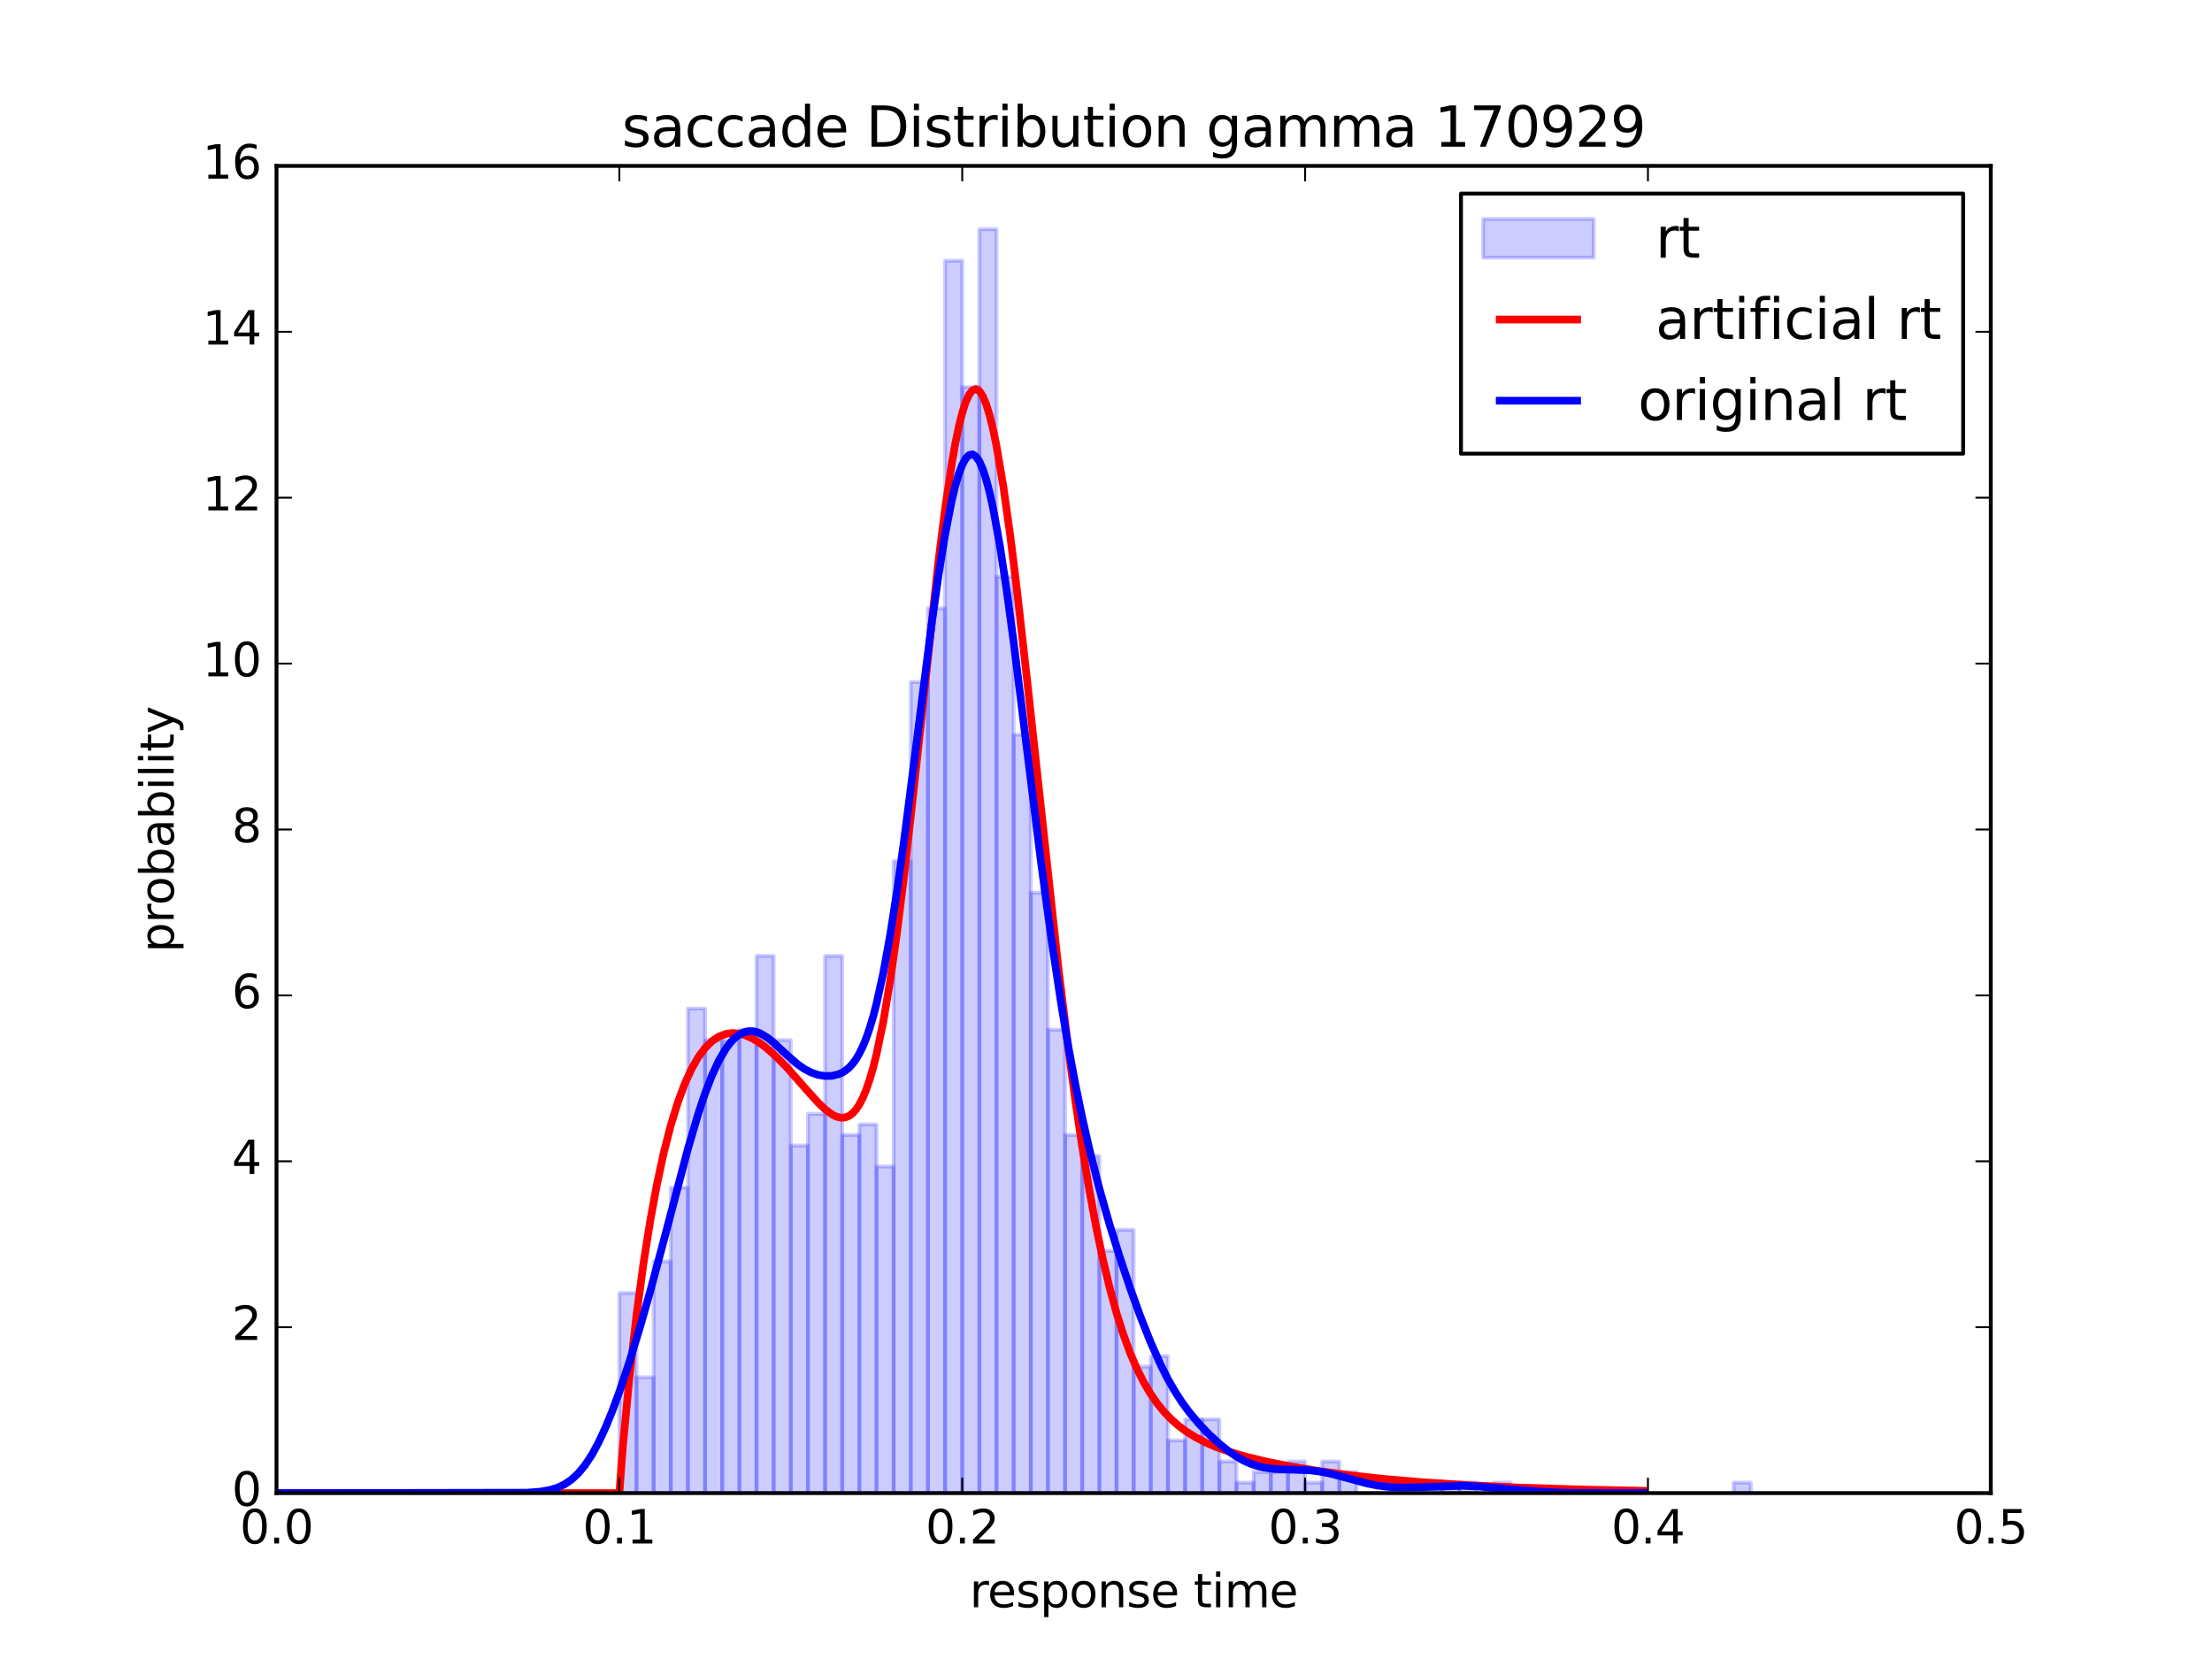 <?xml version="1.0" encoding="utf-8" standalone="no"?>
<!DOCTYPE svg PUBLIC "-//W3C//DTD SVG 1.1//EN"
  "http://www.w3.org/Graphics/SVG/1.1/DTD/svg11.dtd">
<svg xmlns:xlink="http://www.w3.org/1999/xlink" width="576pt" height="432pt" viewBox="0 0 576 432" xmlns="http://www.w3.org/2000/svg" version="1.1">
 <defs>
  <style type="text/css">*{stroke-linejoin: round; stroke-linecap: butt}</style>
 </defs>
 <g id="figure_1">
  <g id="patch_1">
   <path d="M 0 432 
L 576 432 
L 576 0 
L 0 0 
z
" style="fill: #ffffff"/>
  </g>
  <g id="axes_1">
   <g id="patch_2">
    <path d="M 72 388.8 
L 518.4 388.8 
L 518.4 43.2 
L 72 43.2 
z
" style="fill: #ffffff"/>
   </g>
   <g id="patch_3">
    <path d="M 72 388.8 
L 76.464 388.8 
L 76.464 388.8 
L 72 388.8 
z
" clip-path="url(#p7ca5b9ba27)" style="fill: #0000ff; opacity: 0.2; stroke: #0000ff; stroke-linejoin: miter"/>
   </g>
   <g id="patch_4">
    <path d="M 76.464 388.8 
L 80.928 388.8 
L 80.928 388.8 
L 76.464 388.8 
z
" clip-path="url(#p7ca5b9ba27)" style="fill: #0000ff; opacity: 0.2; stroke: #0000ff; stroke-linejoin: miter"/>
   </g>
   <g id="patch_5">
    <path d="M 80.928 388.8 
L 85.392 388.8 
L 85.392 388.8 
L 80.928 388.8 
z
" clip-path="url(#p7ca5b9ba27)" style="fill: #0000ff; opacity: 0.2; stroke: #0000ff; stroke-linejoin: miter"/>
   </g>
   <g id="patch_6">
    <path d="M 85.392 388.8 
L 89.856 388.8 
L 89.856 388.8 
L 85.392 388.8 
z
" clip-path="url(#p7ca5b9ba27)" style="fill: #0000ff; opacity: 0.2; stroke: #0000ff; stroke-linejoin: miter"/>
   </g>
   <g id="patch_7">
    <path d="M 89.856 388.8 
L 94.32 388.8 
L 94.32 388.8 
L 89.856 388.8 
z
" clip-path="url(#p7ca5b9ba27)" style="fill: #0000ff; opacity: 0.2; stroke: #0000ff; stroke-linejoin: miter"/>
   </g>
   <g id="patch_8">
    <path d="M 94.32 388.8 
L 98.784 388.8 
L 98.784 388.8 
L 94.32 388.8 
z
" clip-path="url(#p7ca5b9ba27)" style="fill: #0000ff; opacity: 0.2; stroke: #0000ff; stroke-linejoin: miter"/>
   </g>
   <g id="patch_9">
    <path d="M 98.784 388.8 
L 103.248 388.8 
L 103.248 388.8 
L 98.784 388.8 
z
" clip-path="url(#p7ca5b9ba27)" style="fill: #0000ff; opacity: 0.2; stroke: #0000ff; stroke-linejoin: miter"/>
   </g>
   <g id="patch_10">
    <path d="M 103.248 388.8 
L 107.712 388.8 
L 107.712 388.8 
L 103.248 388.8 
z
" clip-path="url(#p7ca5b9ba27)" style="fill: #0000ff; opacity: 0.2; stroke: #0000ff; stroke-linejoin: miter"/>
   </g>
   <g id="patch_11">
    <path d="M 107.712 388.8 
L 112.176 388.8 
L 112.176 388.8 
L 107.712 388.8 
z
" clip-path="url(#p7ca5b9ba27)" style="fill: #0000ff; opacity: 0.2; stroke: #0000ff; stroke-linejoin: miter"/>
   </g>
   <g id="patch_12">
    <path d="M 112.176 388.8 
L 116.64 388.8 
L 116.64 388.8 
L 112.176 388.8 
z
" clip-path="url(#p7ca5b9ba27)" style="fill: #0000ff; opacity: 0.2; stroke: #0000ff; stroke-linejoin: miter"/>
   </g>
   <g id="patch_13">
    <path d="M 116.64 388.8 
L 121.104 388.8 
L 121.104 388.8 
L 116.64 388.8 
z
" clip-path="url(#p7ca5b9ba27)" style="fill: #0000ff; opacity: 0.2; stroke: #0000ff; stroke-linejoin: miter"/>
   </g>
   <g id="patch_14">
    <path d="M 121.104 388.8 
L 125.568 388.8 
L 125.568 388.8 
L 121.104 388.8 
z
" clip-path="url(#p7ca5b9ba27)" style="fill: #0000ff; opacity: 0.2; stroke: #0000ff; stroke-linejoin: miter"/>
   </g>
   <g id="patch_15">
    <path d="M 125.568 388.8 
L 130.032 388.8 
L 130.032 388.8 
L 125.568 388.8 
z
" clip-path="url(#p7ca5b9ba27)" style="fill: #0000ff; opacity: 0.2; stroke: #0000ff; stroke-linejoin: miter"/>
   </g>
   <g id="patch_16">
    <path d="M 130.032 388.8 
L 134.496 388.8 
L 134.496 388.8 
L 130.032 388.8 
z
" clip-path="url(#p7ca5b9ba27)" style="fill: #0000ff; opacity: 0.2; stroke: #0000ff; stroke-linejoin: miter"/>
   </g>
   <g id="patch_17">
    <path d="M 134.496 388.8 
L 138.96 388.8 
L 138.96 388.8 
L 134.496 388.8 
z
" clip-path="url(#p7ca5b9ba27)" style="fill: #0000ff; opacity: 0.2; stroke: #0000ff; stroke-linejoin: miter"/>
   </g>
   <g id="patch_18">
    <path d="M 138.96 388.8 
L 143.424 388.8 
L 143.424 388.8 
L 138.96 388.8 
z
" clip-path="url(#p7ca5b9ba27)" style="fill: #0000ff; opacity: 0.2; stroke: #0000ff; stroke-linejoin: miter"/>
   </g>
   <g id="patch_19">
    <path d="M 143.424 388.8 
L 147.888 388.8 
L 147.888 388.8 
L 143.424 388.8 
z
" clip-path="url(#p7ca5b9ba27)" style="fill: #0000ff; opacity: 0.2; stroke: #0000ff; stroke-linejoin: miter"/>
   </g>
   <g id="patch_20">
    <path d="M 147.888 388.8 
L 152.352 388.8 
L 152.352 388.8 
L 147.888 388.8 
z
" clip-path="url(#p7ca5b9ba27)" style="fill: #0000ff; opacity: 0.2; stroke: #0000ff; stroke-linejoin: miter"/>
   </g>
   <g id="patch_21">
    <path d="M 152.352 388.8 
L 156.816 388.8 
L 156.816 388.8 
L 152.352 388.8 
z
" clip-path="url(#p7ca5b9ba27)" style="fill: #0000ff; opacity: 0.2; stroke: #0000ff; stroke-linejoin: miter"/>
   </g>
   <g id="patch_22">
    <path d="M 156.816 388.8 
L 161.28 388.8 
L 161.28 388.8 
L 156.816 388.8 
z
" clip-path="url(#p7ca5b9ba27)" style="fill: #0000ff; opacity: 0.2; stroke: #0000ff; stroke-linejoin: miter"/>
   </g>
   <g id="patch_23">
    <path d="M 161.28 388.8 
L 165.744 388.8 
L 165.744 336.686 
L 161.28 336.686 
z
" clip-path="url(#p7ca5b9ba27)" style="fill: #0000ff; opacity: 0.2; stroke: #0000ff; stroke-linejoin: miter"/>
   </g>
   <g id="patch_24">
    <path d="M 165.744 388.8 
L 170.208 388.8 
L 170.208 358.629 
L 165.744 358.629 
z
" clip-path="url(#p7ca5b9ba27)" style="fill: #0000ff; opacity: 0.2; stroke: #0000ff; stroke-linejoin: miter"/>
   </g>
   <g id="patch_25">
    <path d="M 170.208 388.8 
L 174.672 388.8 
L 174.672 328.457 
L 170.208 328.457 
z
" clip-path="url(#p7ca5b9ba27)" style="fill: #0000ff; opacity: 0.2; stroke: #0000ff; stroke-linejoin: miter"/>
   </g>
   <g id="patch_26">
    <path d="M 174.672 388.8 
L 179.136 388.8 
L 179.136 309.257 
L 174.672 309.257 
z
" clip-path="url(#p7ca5b9ba27)" style="fill: #0000ff; opacity: 0.2; stroke: #0000ff; stroke-linejoin: miter"/>
   </g>
   <g id="patch_27">
    <path d="M 179.136 388.8 
L 183.6 388.8 
L 183.6 262.629 
L 179.136 262.629 
z
" clip-path="url(#p7ca5b9ba27)" style="fill: #0000ff; opacity: 0.2; stroke: #0000ff; stroke-linejoin: miter"/>
   </g>
   <g id="patch_28">
    <path d="M 183.6 388.8 
L 188.064 388.8 
L 188.064 270.857 
L 183.6 270.857 
z
" clip-path="url(#p7ca5b9ba27)" style="fill: #0000ff; opacity: 0.2; stroke: #0000ff; stroke-linejoin: miter"/>
   </g>
   <g id="patch_29">
    <path d="M 188.064 388.8 
L 192.528 388.8 
L 192.528 270.857 
L 188.064 270.857 
z
" clip-path="url(#p7ca5b9ba27)" style="fill: #0000ff; opacity: 0.2; stroke: #0000ff; stroke-linejoin: miter"/>
   </g>
   <g id="patch_30">
    <path d="M 192.528 388.8 
L 196.992 388.8 
L 196.992 268.114 
L 192.528 268.114 
z
" clip-path="url(#p7ca5b9ba27)" style="fill: #0000ff; opacity: 0.2; stroke: #0000ff; stroke-linejoin: miter"/>
   </g>
   <g id="patch_31">
    <path d="M 196.992 388.8 
L 201.456 388.8 
L 201.456 248.914 
L 196.992 248.914 
z
" clip-path="url(#p7ca5b9ba27)" style="fill: #0000ff; opacity: 0.2; stroke: #0000ff; stroke-linejoin: miter"/>
   </g>
   <g id="patch_32">
    <path d="M 201.456 388.8 
L 205.92 388.8 
L 205.92 270.857 
L 201.456 270.857 
z
" clip-path="url(#p7ca5b9ba27)" style="fill: #0000ff; opacity: 0.2; stroke: #0000ff; stroke-linejoin: miter"/>
   </g>
   <g id="patch_33">
    <path d="M 205.92 388.8 
L 210.384 388.8 
L 210.384 298.286 
L 205.92 298.286 
z
" clip-path="url(#p7ca5b9ba27)" style="fill: #0000ff; opacity: 0.2; stroke: #0000ff; stroke-linejoin: miter"/>
   </g>
   <g id="patch_34">
    <path d="M 210.384 388.8 
L 214.848 388.8 
L 214.848 290.057 
L 210.384 290.057 
z
" clip-path="url(#p7ca5b9ba27)" style="fill: #0000ff; opacity: 0.2; stroke: #0000ff; stroke-linejoin: miter"/>
   </g>
   <g id="patch_35">
    <path d="M 214.848 388.8 
L 219.312 388.8 
L 219.312 248.914 
L 214.848 248.914 
z
" clip-path="url(#p7ca5b9ba27)" style="fill: #0000ff; opacity: 0.2; stroke: #0000ff; stroke-linejoin: miter"/>
   </g>
   <g id="patch_36">
    <path d="M 219.312 388.8 
L 223.776 388.8 
L 223.776 295.543 
L 219.312 295.543 
z
" clip-path="url(#p7ca5b9ba27)" style="fill: #0000ff; opacity: 0.2; stroke: #0000ff; stroke-linejoin: miter"/>
   </g>
   <g id="patch_37">
    <path d="M 223.776 388.8 
L 228.24 388.8 
L 228.24 292.8 
L 223.776 292.8 
z
" clip-path="url(#p7ca5b9ba27)" style="fill: #0000ff; opacity: 0.2; stroke: #0000ff; stroke-linejoin: miter"/>
   </g>
   <g id="patch_38">
    <path d="M 228.24 388.8 
L 232.704 388.8 
L 232.704 303.771 
L 228.24 303.771 
z
" clip-path="url(#p7ca5b9ba27)" style="fill: #0000ff; opacity: 0.2; stroke: #0000ff; stroke-linejoin: miter"/>
   </g>
   <g id="patch_39">
    <path d="M 232.704 388.8 
L 237.168 388.8 
L 237.168 224.229 
L 232.704 224.229 
z
" clip-path="url(#p7ca5b9ba27)" style="fill: #0000ff; opacity: 0.2; stroke: #0000ff; stroke-linejoin: miter"/>
   </g>
   <g id="patch_40">
    <path d="M 237.168 388.8 
L 241.632 388.8 
L 241.632 177.6 
L 237.168 177.6 
z
" clip-path="url(#p7ca5b9ba27)" style="fill: #0000ff; opacity: 0.2; stroke: #0000ff; stroke-linejoin: miter"/>
   </g>
   <g id="patch_41">
    <path d="M 241.632 388.8 
L 246.096 388.8 
L 246.096 158.4 
L 241.632 158.4 
z
" clip-path="url(#p7ca5b9ba27)" style="fill: #0000ff; opacity: 0.2; stroke: #0000ff; stroke-linejoin: miter"/>
   </g>
   <g id="patch_42">
    <path d="M 246.096 388.8 
L 250.56 388.8 
L 250.56 67.886 
L 246.096 67.886 
z
" clip-path="url(#p7ca5b9ba27)" style="fill: #0000ff; opacity: 0.2; stroke: #0000ff; stroke-linejoin: miter"/>
   </g>
   <g id="patch_43">
    <path d="M 250.56 388.8 
L 255.024 388.8 
L 255.024 100.8 
L 250.56 100.8 
z
" clip-path="url(#p7ca5b9ba27)" style="fill: #0000ff; opacity: 0.2; stroke: #0000ff; stroke-linejoin: miter"/>
   </g>
   <g id="patch_44">
    <path d="M 255.024 388.8 
L 259.488 388.8 
L 259.488 59.657 
L 255.024 59.657 
z
" clip-path="url(#p7ca5b9ba27)" style="fill: #0000ff; opacity: 0.2; stroke: #0000ff; stroke-linejoin: miter"/>
   </g>
   <g id="patch_45">
    <path d="M 259.488 388.8 
L 263.952 388.8 
L 263.952 150.171 
L 259.488 150.171 
z
" clip-path="url(#p7ca5b9ba27)" style="fill: #0000ff; opacity: 0.2; stroke: #0000ff; stroke-linejoin: miter"/>
   </g>
   <g id="patch_46">
    <path d="M 263.952 388.8 
L 268.416 388.8 
L 268.416 191.314 
L 263.952 191.314 
z
" clip-path="url(#p7ca5b9ba27)" style="fill: #0000ff; opacity: 0.2; stroke: #0000ff; stroke-linejoin: miter"/>
   </g>
   <g id="patch_47">
    <path d="M 268.416 388.8 
L 272.88 388.8 
L 272.88 232.457 
L 268.416 232.457 
z
" clip-path="url(#p7ca5b9ba27)" style="fill: #0000ff; opacity: 0.2; stroke: #0000ff; stroke-linejoin: miter"/>
   </g>
   <g id="patch_48">
    <path d="M 272.88 388.8 
L 277.344 388.8 
L 277.344 268.114 
L 272.88 268.114 
z
" clip-path="url(#p7ca5b9ba27)" style="fill: #0000ff; opacity: 0.2; stroke: #0000ff; stroke-linejoin: miter"/>
   </g>
   <g id="patch_49">
    <path d="M 277.344 388.8 
L 281.808 388.8 
L 281.808 295.543 
L 277.344 295.543 
z
" clip-path="url(#p7ca5b9ba27)" style="fill: #0000ff; opacity: 0.2; stroke: #0000ff; stroke-linejoin: miter"/>
   </g>
   <g id="patch_50">
    <path d="M 281.808 388.8 
L 286.272 388.8 
L 286.272 301.029 
L 281.808 301.029 
z
" clip-path="url(#p7ca5b9ba27)" style="fill: #0000ff; opacity: 0.2; stroke: #0000ff; stroke-linejoin: miter"/>
   </g>
   <g id="patch_51">
    <path d="M 286.272 388.8 
L 290.736 388.8 
L 290.736 325.714 
L 286.272 325.714 
z
" clip-path="url(#p7ca5b9ba27)" style="fill: #0000ff; opacity: 0.2; stroke: #0000ff; stroke-linejoin: miter"/>
   </g>
   <g id="patch_52">
    <path d="M 290.736 388.8 
L 295.2 388.8 
L 295.2 320.229 
L 290.736 320.229 
z
" clip-path="url(#p7ca5b9ba27)" style="fill: #0000ff; opacity: 0.2; stroke: #0000ff; stroke-linejoin: miter"/>
   </g>
   <g id="patch_53">
    <path d="M 295.2 388.8 
L 299.664 388.8 
L 299.664 355.886 
L 295.2 355.886 
z
" clip-path="url(#p7ca5b9ba27)" style="fill: #0000ff; opacity: 0.2; stroke: #0000ff; stroke-linejoin: miter"/>
   </g>
   <g id="patch_54">
    <path d="M 299.664 388.8 
L 304.128 388.8 
L 304.128 353.143 
L 299.664 353.143 
z
" clip-path="url(#p7ca5b9ba27)" style="fill: #0000ff; opacity: 0.2; stroke: #0000ff; stroke-linejoin: miter"/>
   </g>
   <g id="patch_55">
    <path d="M 304.128 388.8 
L 308.592 388.8 
L 308.592 375.086 
L 304.128 375.086 
z
" clip-path="url(#p7ca5b9ba27)" style="fill: #0000ff; opacity: 0.2; stroke: #0000ff; stroke-linejoin: miter"/>
   </g>
   <g id="patch_56">
    <path d="M 308.592 388.8 
L 313.056 388.8 
L 313.056 369.6 
L 308.592 369.6 
z
" clip-path="url(#p7ca5b9ba27)" style="fill: #0000ff; opacity: 0.2; stroke: #0000ff; stroke-linejoin: miter"/>
   </g>
   <g id="patch_57">
    <path d="M 313.056 388.8 
L 317.52 388.8 
L 317.52 369.6 
L 313.056 369.6 
z
" clip-path="url(#p7ca5b9ba27)" style="fill: #0000ff; opacity: 0.2; stroke: #0000ff; stroke-linejoin: miter"/>
   </g>
   <g id="patch_58">
    <path d="M 317.52 388.8 
L 321.984 388.8 
L 321.984 380.571 
L 317.52 380.571 
z
" clip-path="url(#p7ca5b9ba27)" style="fill: #0000ff; opacity: 0.2; stroke: #0000ff; stroke-linejoin: miter"/>
   </g>
   <g id="patch_59">
    <path d="M 321.984 388.8 
L 326.448 388.8 
L 326.448 386.057 
L 321.984 386.057 
z
" clip-path="url(#p7ca5b9ba27)" style="fill: #0000ff; opacity: 0.2; stroke: #0000ff; stroke-linejoin: miter"/>
   </g>
   <g id="patch_60">
    <path d="M 326.448 388.8 
L 330.912 388.8 
L 330.912 383.314 
L 326.448 383.314 
z
" clip-path="url(#p7ca5b9ba27)" style="fill: #0000ff; opacity: 0.2; stroke: #0000ff; stroke-linejoin: miter"/>
   </g>
   <g id="patch_61">
    <path d="M 330.912 388.8 
L 335.376 388.8 
L 335.376 383.314 
L 330.912 383.314 
z
" clip-path="url(#p7ca5b9ba27)" style="fill: #0000ff; opacity: 0.2; stroke: #0000ff; stroke-linejoin: miter"/>
   </g>
   <g id="patch_62">
    <path d="M 335.376 388.8 
L 339.84 388.8 
L 339.84 380.571 
L 335.376 380.571 
z
" clip-path="url(#p7ca5b9ba27)" style="fill: #0000ff; opacity: 0.2; stroke: #0000ff; stroke-linejoin: miter"/>
   </g>
   <g id="patch_63">
    <path d="M 339.84 388.8 
L 344.304 388.8 
L 344.304 386.057 
L 339.84 386.057 
z
" clip-path="url(#p7ca5b9ba27)" style="fill: #0000ff; opacity: 0.2; stroke: #0000ff; stroke-linejoin: miter"/>
   </g>
   <g id="patch_64">
    <path d="M 344.304 388.8 
L 348.768 388.8 
L 348.768 380.571 
L 344.304 380.571 
z
" clip-path="url(#p7ca5b9ba27)" style="fill: #0000ff; opacity: 0.2; stroke: #0000ff; stroke-linejoin: miter"/>
   </g>
   <g id="patch_65">
    <path d="M 348.768 388.8 
L 353.232 388.8 
L 353.232 383.314 
L 348.768 383.314 
z
" clip-path="url(#p7ca5b9ba27)" style="fill: #0000ff; opacity: 0.2; stroke: #0000ff; stroke-linejoin: miter"/>
   </g>
   <g id="patch_66">
    <path d="M 353.232 388.8 
L 357.696 388.8 
L 357.696 388.8 
L 353.232 388.8 
z
" clip-path="url(#p7ca5b9ba27)" style="fill: #0000ff; opacity: 0.2; stroke: #0000ff; stroke-linejoin: miter"/>
   </g>
   <g id="patch_67">
    <path d="M 357.696 388.8 
L 362.16 388.8 
L 362.16 388.8 
L 357.696 388.8 
z
" clip-path="url(#p7ca5b9ba27)" style="fill: #0000ff; opacity: 0.2; stroke: #0000ff; stroke-linejoin: miter"/>
   </g>
   <g id="patch_68">
    <path d="M 362.16 388.8 
L 366.624 388.8 
L 366.624 386.057 
L 362.16 386.057 
z
" clip-path="url(#p7ca5b9ba27)" style="fill: #0000ff; opacity: 0.2; stroke: #0000ff; stroke-linejoin: miter"/>
   </g>
   <g id="patch_69">
    <path d="M 366.624 388.8 
L 371.088 388.8 
L 371.088 388.8 
L 366.624 388.8 
z
" clip-path="url(#p7ca5b9ba27)" style="fill: #0000ff; opacity: 0.2; stroke: #0000ff; stroke-linejoin: miter"/>
   </g>
   <g id="patch_70">
    <path d="M 371.088 388.8 
L 375.552 388.8 
L 375.552 386.057 
L 371.088 386.057 
z
" clip-path="url(#p7ca5b9ba27)" style="fill: #0000ff; opacity: 0.2; stroke: #0000ff; stroke-linejoin: miter"/>
   </g>
   <g id="patch_71">
    <path d="M 375.552 388.8 
L 380.016 388.8 
L 380.016 386.057 
L 375.552 386.057 
z
" clip-path="url(#p7ca5b9ba27)" style="fill: #0000ff; opacity: 0.2; stroke: #0000ff; stroke-linejoin: miter"/>
   </g>
   <g id="patch_72">
    <path d="M 380.016 388.8 
L 384.48 388.8 
L 384.48 386.057 
L 380.016 386.057 
z
" clip-path="url(#p7ca5b9ba27)" style="fill: #0000ff; opacity: 0.2; stroke: #0000ff; stroke-linejoin: miter"/>
   </g>
   <g id="patch_73">
    <path d="M 384.48 388.8 
L 388.944 388.8 
L 388.944 388.8 
L 384.48 388.8 
z
" clip-path="url(#p7ca5b9ba27)" style="fill: #0000ff; opacity: 0.2; stroke: #0000ff; stroke-linejoin: miter"/>
   </g>
   <g id="patch_74">
    <path d="M 388.944 388.8 
L 393.408 388.8 
L 393.408 386.057 
L 388.944 386.057 
z
" clip-path="url(#p7ca5b9ba27)" style="fill: #0000ff; opacity: 0.2; stroke: #0000ff; stroke-linejoin: miter"/>
   </g>
   <g id="patch_75">
    <path d="M 393.408 388.8 
L 397.872 388.8 
L 397.872 388.8 
L 393.408 388.8 
z
" clip-path="url(#p7ca5b9ba27)" style="fill: #0000ff; opacity: 0.2; stroke: #0000ff; stroke-linejoin: miter"/>
   </g>
   <g id="patch_76">
    <path d="M 397.872 388.8 
L 402.336 388.8 
L 402.336 388.8 
L 397.872 388.8 
z
" clip-path="url(#p7ca5b9ba27)" style="fill: #0000ff; opacity: 0.2; stroke: #0000ff; stroke-linejoin: miter"/>
   </g>
   <g id="patch_77">
    <path d="M 402.336 388.8 
L 406.8 388.8 
L 406.8 388.8 
L 402.336 388.8 
z
" clip-path="url(#p7ca5b9ba27)" style="fill: #0000ff; opacity: 0.2; stroke: #0000ff; stroke-linejoin: miter"/>
   </g>
   <g id="patch_78">
    <path d="M 406.8 388.8 
L 411.264 388.8 
L 411.264 388.8 
L 406.8 388.8 
z
" clip-path="url(#p7ca5b9ba27)" style="fill: #0000ff; opacity: 0.2; stroke: #0000ff; stroke-linejoin: miter"/>
   </g>
   <g id="patch_79">
    <path d="M 411.264 388.8 
L 415.728 388.8 
L 415.728 388.8 
L 411.264 388.8 
z
" clip-path="url(#p7ca5b9ba27)" style="fill: #0000ff; opacity: 0.2; stroke: #0000ff; stroke-linejoin: miter"/>
   </g>
   <g id="patch_80">
    <path d="M 415.728 388.8 
L 420.192 388.8 
L 420.192 388.8 
L 415.728 388.8 
z
" clip-path="url(#p7ca5b9ba27)" style="fill: #0000ff; opacity: 0.2; stroke: #0000ff; stroke-linejoin: miter"/>
   </g>
   <g id="patch_81">
    <path d="M 420.192 388.8 
L 424.656 388.8 
L 424.656 388.8 
L 420.192 388.8 
z
" clip-path="url(#p7ca5b9ba27)" style="fill: #0000ff; opacity: 0.2; stroke: #0000ff; stroke-linejoin: miter"/>
   </g>
   <g id="patch_82">
    <path d="M 424.656 388.8 
L 429.12 388.8 
L 429.12 388.8 
L 424.656 388.8 
z
" clip-path="url(#p7ca5b9ba27)" style="fill: #0000ff; opacity: 0.2; stroke: #0000ff; stroke-linejoin: miter"/>
   </g>
   <g id="patch_83">
    <path d="M 429.12 388.8 
L 433.584 388.8 
L 433.584 388.8 
L 429.12 388.8 
z
" clip-path="url(#p7ca5b9ba27)" style="fill: #0000ff; opacity: 0.2; stroke: #0000ff; stroke-linejoin: miter"/>
   </g>
   <g id="patch_84">
    <path d="M 433.584 388.8 
L 438.048 388.8 
L 438.048 388.8 
L 433.584 388.8 
z
" clip-path="url(#p7ca5b9ba27)" style="fill: #0000ff; opacity: 0.2; stroke: #0000ff; stroke-linejoin: miter"/>
   </g>
   <g id="patch_85">
    <path d="M 438.048 388.8 
L 442.512 388.8 
L 442.512 388.8 
L 438.048 388.8 
z
" clip-path="url(#p7ca5b9ba27)" style="fill: #0000ff; opacity: 0.2; stroke: #0000ff; stroke-linejoin: miter"/>
   </g>
   <g id="patch_86">
    <path d="M 442.512 388.8 
L 446.976 388.8 
L 446.976 388.8 
L 442.512 388.8 
z
" clip-path="url(#p7ca5b9ba27)" style="fill: #0000ff; opacity: 0.2; stroke: #0000ff; stroke-linejoin: miter"/>
   </g>
   <g id="patch_87">
    <path d="M 446.976 388.8 
L 451.44 388.8 
L 451.44 388.8 
L 446.976 388.8 
z
" clip-path="url(#p7ca5b9ba27)" style="fill: #0000ff; opacity: 0.2; stroke: #0000ff; stroke-linejoin: miter"/>
   </g>
   <g id="patch_88">
    <path d="M 451.44 388.8 
L 455.904 388.8 
L 455.904 386.057 
L 451.44 386.057 
z
" clip-path="url(#p7ca5b9ba27)" style="fill: #0000ff; opacity: 0.2; stroke: #0000ff; stroke-linejoin: miter"/>
   </g>
   <g id="patch_89">
    <path d="M 455.904 388.8 
L 460.368 388.8 
L 460.368 388.8 
L 455.904 388.8 
z
" clip-path="url(#p7ca5b9ba27)" style="fill: #0000ff; opacity: 0.2; stroke: #0000ff; stroke-linejoin: miter"/>
   </g>
   <g id="patch_90">
    <path d="M 460.368 388.8 
L 464.832 388.8 
L 464.832 388.8 
L 460.368 388.8 
z
" clip-path="url(#p7ca5b9ba27)" style="fill: #0000ff; opacity: 0.2; stroke: #0000ff; stroke-linejoin: miter"/>
   </g>
   <g id="patch_91">
    <path d="M 464.832 388.8 
L 469.296 388.8 
L 469.296 388.8 
L 464.832 388.8 
z
" clip-path="url(#p7ca5b9ba27)" style="fill: #0000ff; opacity: 0.2; stroke: #0000ff; stroke-linejoin: miter"/>
   </g>
   <g id="patch_92">
    <path d="M 469.296 388.8 
L 473.76 388.8 
L 473.76 388.8 
L 469.296 388.8 
z
" clip-path="url(#p7ca5b9ba27)" style="fill: #0000ff; opacity: 0.2; stroke: #0000ff; stroke-linejoin: miter"/>
   </g>
   <g id="patch_93">
    <path d="M 473.76 388.8 
L 478.224 388.8 
L 478.224 388.8 
L 473.76 388.8 
z
" clip-path="url(#p7ca5b9ba27)" style="fill: #0000ff; opacity: 0.2; stroke: #0000ff; stroke-linejoin: miter"/>
   </g>
   <g id="patch_94">
    <path d="M 478.224 388.8 
L 482.688 388.8 
L 482.688 388.8 
L 478.224 388.8 
z
" clip-path="url(#p7ca5b9ba27)" style="fill: #0000ff; opacity: 0.2; stroke: #0000ff; stroke-linejoin: miter"/>
   </g>
   <g id="patch_95">
    <path d="M 482.688 388.8 
L 487.152 388.8 
L 487.152 388.8 
L 482.688 388.8 
z
" clip-path="url(#p7ca5b9ba27)" style="fill: #0000ff; opacity: 0.2; stroke: #0000ff; stroke-linejoin: miter"/>
   </g>
   <g id="patch_96">
    <path d="M 487.152 388.8 
L 491.616 388.8 
L 491.616 388.8 
L 487.152 388.8 
z
" clip-path="url(#p7ca5b9ba27)" style="fill: #0000ff; opacity: 0.2; stroke: #0000ff; stroke-linejoin: miter"/>
   </g>
   <g id="patch_97">
    <path d="M 491.616 388.8 
L 496.08 388.8 
L 496.08 388.8 
L 491.616 388.8 
z
" clip-path="url(#p7ca5b9ba27)" style="fill: #0000ff; opacity: 0.2; stroke: #0000ff; stroke-linejoin: miter"/>
   </g>
   <g id="patch_98">
    <path d="M 496.08 388.8 
L 500.544 388.8 
L 500.544 388.8 
L 496.08 388.8 
z
" clip-path="url(#p7ca5b9ba27)" style="fill: #0000ff; opacity: 0.2; stroke: #0000ff; stroke-linejoin: miter"/>
   </g>
   <g id="patch_99">
    <path d="M 500.544 388.8 
L 505.008 388.8 
L 505.008 388.8 
L 500.544 388.8 
z
" clip-path="url(#p7ca5b9ba27)" style="fill: #0000ff; opacity: 0.2; stroke: #0000ff; stroke-linejoin: miter"/>
   </g>
   <g id="patch_100">
    <path d="M 505.008 388.8 
L 509.472 388.8 
L 509.472 388.8 
L 505.008 388.8 
z
" clip-path="url(#p7ca5b9ba27)" style="fill: #0000ff; opacity: 0.2; stroke: #0000ff; stroke-linejoin: miter"/>
   </g>
   <g id="patch_101">
    <path d="M 509.472 388.8 
L 513.936 388.8 
L 513.936 388.8 
L 509.472 388.8 
z
" clip-path="url(#p7ca5b9ba27)" style="fill: #0000ff; opacity: 0.2; stroke: #0000ff; stroke-linejoin: miter"/>
   </g>
   <g id="line2d_1">
    <path d="M 72 388.8 
L 161.28 388.8 
L 162.173 376.869 
L 163.958 358.07 
L 165.744 342.471 
L 167.53 329.215 
L 169.315 317.887 
L 171.101 308.212 
L 172.886 299.98 
L 174.672 293.02 
L 176.458 287.19 
L 178.243 282.365 
L 180.029 278.438 
L 181.814 275.312 
L 183.6 272.901 
L 185.386 271.13 
L 187.171 269.929 
L 188.957 269.237 
L 190.742 268.997 
L 192.528 269.158 
L 194.314 269.674 
L 196.099 270.504 
L 197.885 271.61 
L 199.67 272.955 
L 202.349 275.354 
L 205.027 278.113 
L 209.491 283.176 
L 213.062 287.141 
L 214.848 288.846 
L 216.634 290.177 
L 217.526 290.647 
L 218.419 290.952 
L 219.312 291.063 
L 220.205 290.949 
L 221.098 290.579 
L 221.99 289.919 
L 222.883 288.937 
L 223.776 287.599 
L 224.669 285.874 
L 225.562 283.73 
L 226.454 281.142 
L 227.347 278.084 
L 228.24 274.539 
L 230.026 265.934 
L 231.811 255.294 
L 233.597 242.706 
L 235.382 228.387 
L 238.061 204.456 
L 244.31 146.663 
L 246.096 132.488 
L 247.882 120.469 
L 248.774 115.426 
L 249.667 111.096 
L 250.56 107.521 
L 251.453 104.735 
L 252.346 102.761 
L 253.238 101.615 
L 254.131 101.301 
L 255.024 101.818 
L 255.917 103.152 
L 256.81 105.284 
L 257.702 108.186 
L 258.595 111.823 
L 259.488 116.155 
L 261.274 126.714 
L 263.059 139.447 
L 264.845 153.895 
L 267.523 177.747 
L 275.558 251.621 
L 278.237 273.439 
L 280.022 286.646 
L 281.808 298.695 
L 283.594 309.56 
L 285.379 319.256 
L 287.165 327.827 
L 288.95 335.338 
L 290.736 341.87 
L 292.522 347.514 
L 294.307 352.362 
L 296.093 356.507 
L 297.878 360.04 
L 299.664 363.044 
L 301.45 365.595 
L 303.235 367.764 
L 305.021 369.611 
L 306.806 371.19 
L 308.592 372.545 
L 311.27 374.243 
L 313.949 375.63 
L 316.627 376.785 
L 320.198 378.063 
L 324.662 379.369 
L 330.019 380.653 
L 336.269 381.89 
L 343.411 383.061 
L 351.446 384.142 
L 360.374 385.111 
L 370.195 385.951 
L 381.802 386.706 
L 395.194 387.337 
L 411.264 387.852 
L 428.227 388.203 
L 428.227 388.203 
" clip-path="url(#p7ca5b9ba27)" style="fill: none; stroke: #ff0000; stroke-width: 2; stroke-linecap: square"/>
   </g>
   <g id="line2d_2">
    <path d="M 72 388.8 
L 137.174 388.691 
L 140.746 388.42 
L 143.424 387.93 
L 145.21 387.364 
L 146.995 386.519 
L 148.781 385.315 
L 150.566 383.67 
L 152.352 381.513 
L 154.138 378.798 
L 155.923 375.504 
L 157.709 371.647 
L 159.494 367.267 
L 161.28 362.421 
L 163.958 354.411 
L 166.637 345.651 
L 169.315 336.245 
L 172.886 322.882 
L 179.136 299.126 
L 181.814 290.03 
L 183.6 284.697 
L 185.386 280.071 
L 187.171 276.215 
L 188.957 273.155 
L 189.85 271.923 
L 190.742 270.887 
L 191.635 270.044 
L 192.528 269.39 
L 193.421 268.919 
L 194.314 268.624 
L 195.206 268.5 
L 196.099 268.537 
L 196.992 268.727 
L 197.885 269.057 
L 199.67 270.083 
L 201.456 271.488 
L 205.027 274.814 
L 207.706 277.136 
L 209.491 278.376 
L 211.277 279.302 
L 213.062 279.903 
L 214.848 280.188 
L 216.634 280.145 
L 218.419 279.713 
L 219.312 279.31 
L 220.205 278.751 
L 221.098 278.008 
L 221.99 277.047 
L 222.883 275.835 
L 223.776 274.333 
L 224.669 272.509 
L 225.562 270.327 
L 226.454 267.76 
L 227.347 264.782 
L 228.24 261.376 
L 230.026 253.242 
L 231.811 243.368 
L 233.597 231.892 
L 235.382 219.083 
L 238.061 198.205 
L 242.525 163.007 
L 244.31 150.325 
L 246.096 139.209 
L 247.882 130.113 
L 248.774 126.445 
L 249.667 123.419 
L 250.56 121.069 
L 251.453 119.421 
L 252.346 118.497 
L 253.238 118.308 
L 254.131 118.861 
L 255.024 120.151 
L 255.917 122.167 
L 256.81 124.89 
L 257.702 128.29 
L 258.595 132.332 
L 260.381 142.159 
L 262.166 153.945 
L 263.952 167.193 
L 267.523 195.977 
L 271.094 224.673 
L 273.773 244.496 
L 276.451 262.211 
L 278.237 272.768 
L 280.022 282.355 
L 281.808 291.043 
L 283.594 298.931 
L 286.272 309.506 
L 288.95 318.918 
L 291.629 327.504 
L 294.307 335.475 
L 296.986 342.882 
L 299.664 349.642 
L 302.342 355.62 
L 304.128 359.128 
L 305.914 362.253 
L 307.699 365.023 
L 309.485 367.483 
L 312.163 370.707 
L 314.842 373.507 
L 317.52 375.968 
L 320.198 378.091 
L 321.984 379.294 
L 323.77 380.306 
L 325.555 381.118 
L 327.341 381.732 
L 329.126 382.162 
L 331.805 382.521 
L 335.376 382.668 
L 340.733 382.846 
L 343.411 383.149 
L 346.09 383.653 
L 349.661 384.575 
L 355.91 386.277 
L 358.589 386.809 
L 361.267 387.159 
L 364.838 387.354 
L 368.41 387.31 
L 380.909 386.889 
L 385.373 387.106 
L 393.408 387.815 
L 401.443 388.445 
L 407.693 388.699 
L 416.621 388.793 
L 428.227 388.789 
L 428.227 388.789 
" clip-path="url(#p7ca5b9ba27)" style="fill: none; stroke: #0000ff; stroke-width: 2; stroke-linecap: square"/>
   </g>
   <g id="patch_102">
    <path d="M 72 388.8 
L 72 43.2 
" style="fill: none; stroke: #000000; stroke-linejoin: miter; stroke-linecap: square"/>
   </g>
   <g id="patch_103">
    <path d="M 518.4 388.8 
L 518.4 43.2 
" style="fill: none; stroke: #000000; stroke-linejoin: miter; stroke-linecap: square"/>
   </g>
   <g id="patch_104">
    <path d="M 72 388.8 
L 518.4 388.8 
" style="fill: none; stroke: #000000; stroke-linejoin: miter; stroke-linecap: square"/>
   </g>
   <g id="patch_105">
    <path d="M 72 43.2 
L 518.4 43.2 
" style="fill: none; stroke: #000000; stroke-linejoin: miter; stroke-linecap: square"/>
   </g>
   <g id="matplotlib.axis_1">
    <g id="xtick_1">
     <g id="line2d_3">
      <defs>
       <path id="m50515c6d4e" d="M 0 0 
L 0 -4 
" style="stroke: #000000; stroke-width: 0.5"/>
      </defs>
      <g>
       <use xlink:href="#m50515c6d4e" x="72" y="388.8" style="stroke: #000000; stroke-width: 0.5"/>
      </g>
     </g>
     <g id="line2d_4">
      <defs>
       <path id="mcb140c61c9" d="M 0 0 
L 0 4 
" style="stroke: #000000; stroke-width: 0.5"/>
      </defs>
      <g>
       <use xlink:href="#mcb140c61c9" x="72" y="43.2" style="stroke: #000000; stroke-width: 0.5"/>
      </g>
     </g>
     <g id="text_1">
      <!-- 0.0 -->
      <g transform="translate(62.458 401.918)scale(0.12 -0.12)">
       <defs>
        <path id="DejaVuSans-30" d="M 2034 4250 
Q 1547 4250 1301 3770 
Q 1056 3291 1056 2328 
Q 1056 1369 1301 889 
Q 1547 409 2034 409 
Q 2525 409 2770 889 
Q 3016 1369 3016 2328 
Q 3016 3291 2770 3770 
Q 2525 4250 2034 4250 
z
M 2034 4750 
Q 2819 4750 3233 4129 
Q 3647 3509 3647 2328 
Q 3647 1150 3233 529 
Q 2819 -91 2034 -91 
Q 1250 -91 836 529 
Q 422 1150 422 2328 
Q 422 3509 836 4129 
Q 1250 4750 2034 4750 
z
" transform="scale(0.016)"/>
        <path id="DejaVuSans-2e" d="M 684 794 
L 1344 794 
L 1344 0 
L 684 0 
L 684 794 
z
" transform="scale(0.016)"/>
       </defs>
       <use xlink:href="#DejaVuSans-30"/>
       <use xlink:href="#DejaVuSans-2e" x="63.623"/>
       <use xlink:href="#DejaVuSans-30" x="95.41"/>
      </g>
     </g>
    </g>
    <g id="xtick_2">
     <g id="line2d_5">
      <g>
       <use xlink:href="#m50515c6d4e" x="161.28" y="388.8" style="stroke: #000000; stroke-width: 0.5"/>
      </g>
     </g>
     <g id="line2d_6">
      <g>
       <use xlink:href="#mcb140c61c9" x="161.28" y="43.2" style="stroke: #000000; stroke-width: 0.5"/>
      </g>
     </g>
     <g id="text_2">
      <!-- 0.1 -->
      <g transform="translate(151.738 401.918)scale(0.12 -0.12)">
       <defs>
        <path id="DejaVuSans-31" d="M 794 531 
L 1825 531 
L 1825 4091 
L 703 3866 
L 703 4441 
L 1819 4666 
L 2450 4666 
L 2450 531 
L 3481 531 
L 3481 0 
L 794 0 
L 794 531 
z
" transform="scale(0.016)"/>
       </defs>
       <use xlink:href="#DejaVuSans-30"/>
       <use xlink:href="#DejaVuSans-2e" x="63.623"/>
       <use xlink:href="#DejaVuSans-31" x="95.41"/>
      </g>
     </g>
    </g>
    <g id="xtick_3">
     <g id="line2d_7">
      <g>
       <use xlink:href="#m50515c6d4e" x="250.56" y="388.8" style="stroke: #000000; stroke-width: 0.5"/>
      </g>
     </g>
     <g id="line2d_8">
      <g>
       <use xlink:href="#mcb140c61c9" x="250.56" y="43.2" style="stroke: #000000; stroke-width: 0.5"/>
      </g>
     </g>
     <g id="text_3">
      <!-- 0.2 -->
      <g transform="translate(241.018 401.918)scale(0.12 -0.12)">
       <defs>
        <path id="DejaVuSans-32" d="M 1228 531 
L 3431 531 
L 3431 0 
L 469 0 
L 469 531 
Q 828 903 1448 1529 
Q 2069 2156 2228 2338 
Q 2531 2678 2651 2914 
Q 2772 3150 2772 3378 
Q 2772 3750 2511 3984 
Q 2250 4219 1831 4219 
Q 1534 4219 1204 4116 
Q 875 4013 500 3803 
L 500 4441 
Q 881 4594 1212 4672 
Q 1544 4750 1819 4750 
Q 2544 4750 2975 4387 
Q 3406 4025 3406 3419 
Q 3406 3131 3298 2873 
Q 3191 2616 2906 2266 
Q 2828 2175 2409 1742 
Q 1991 1309 1228 531 
z
" transform="scale(0.016)"/>
       </defs>
       <use xlink:href="#DejaVuSans-30"/>
       <use xlink:href="#DejaVuSans-2e" x="63.623"/>
       <use xlink:href="#DejaVuSans-32" x="95.41"/>
      </g>
     </g>
    </g>
    <g id="xtick_4">
     <g id="line2d_9">
      <g>
       <use xlink:href="#m50515c6d4e" x="339.84" y="388.8" style="stroke: #000000; stroke-width: 0.5"/>
      </g>
     </g>
     <g id="line2d_10">
      <g>
       <use xlink:href="#mcb140c61c9" x="339.84" y="43.2" style="stroke: #000000; stroke-width: 0.5"/>
      </g>
     </g>
     <g id="text_4">
      <!-- 0.3 -->
      <g transform="translate(330.298 401.918)scale(0.12 -0.12)">
       <defs>
        <path id="DejaVuSans-33" d="M 2597 2516 
Q 3050 2419 3304 2112 
Q 3559 1806 3559 1356 
Q 3559 666 3084 287 
Q 2609 -91 1734 -91 
Q 1441 -91 1130 -33 
Q 819 25 488 141 
L 488 750 
Q 750 597 1062 519 
Q 1375 441 1716 441 
Q 2309 441 2620 675 
Q 2931 909 2931 1356 
Q 2931 1769 2642 2001 
Q 2353 2234 1838 2234 
L 1294 2234 
L 1294 2753 
L 1863 2753 
Q 2328 2753 2575 2939 
Q 2822 3125 2822 3475 
Q 2822 3834 2567 4026 
Q 2313 4219 1838 4219 
Q 1578 4219 1281 4162 
Q 984 4106 628 3988 
L 628 4550 
Q 988 4650 1302 4700 
Q 1616 4750 1894 4750 
Q 2613 4750 3031 4423 
Q 3450 4097 3450 3541 
Q 3450 3153 3228 2886 
Q 3006 2619 2597 2516 
z
" transform="scale(0.016)"/>
       </defs>
       <use xlink:href="#DejaVuSans-30"/>
       <use xlink:href="#DejaVuSans-2e" x="63.623"/>
       <use xlink:href="#DejaVuSans-33" x="95.41"/>
      </g>
     </g>
    </g>
    <g id="xtick_5">
     <g id="line2d_11">
      <g>
       <use xlink:href="#m50515c6d4e" x="429.12" y="388.8" style="stroke: #000000; stroke-width: 0.5"/>
      </g>
     </g>
     <g id="line2d_12">
      <g>
       <use xlink:href="#mcb140c61c9" x="429.12" y="43.2" style="stroke: #000000; stroke-width: 0.5"/>
      </g>
     </g>
     <g id="text_5">
      <!-- 0.4 -->
      <g transform="translate(419.578 401.918)scale(0.12 -0.12)">
       <defs>
        <path id="DejaVuSans-34" d="M 2419 4116 
L 825 1625 
L 2419 1625 
L 2419 4116 
z
M 2253 4666 
L 3047 4666 
L 3047 1625 
L 3713 1625 
L 3713 1100 
L 3047 1100 
L 3047 0 
L 2419 0 
L 2419 1100 
L 313 1100 
L 313 1709 
L 2253 4666 
z
" transform="scale(0.016)"/>
       </defs>
       <use xlink:href="#DejaVuSans-30"/>
       <use xlink:href="#DejaVuSans-2e" x="63.623"/>
       <use xlink:href="#DejaVuSans-34" x="95.41"/>
      </g>
     </g>
    </g>
    <g id="xtick_6">
     <g id="line2d_13">
      <g>
       <use xlink:href="#m50515c6d4e" x="518.4" y="388.8" style="stroke: #000000; stroke-width: 0.5"/>
      </g>
     </g>
     <g id="line2d_14">
      <g>
       <use xlink:href="#mcb140c61c9" x="518.4" y="43.2" style="stroke: #000000; stroke-width: 0.5"/>
      </g>
     </g>
     <g id="text_6">
      <!-- 0.5 -->
      <g transform="translate(508.858 401.918)scale(0.12 -0.12)">
       <defs>
        <path id="DejaVuSans-35" d="M 691 4666 
L 3169 4666 
L 3169 4134 
L 1269 4134 
L 1269 2991 
Q 1406 3038 1543 3061 
Q 1681 3084 1819 3084 
Q 2600 3084 3056 2656 
Q 3513 2228 3513 1497 
Q 3513 744 3044 326 
Q 2575 -91 1722 -91 
Q 1428 -91 1123 -41 
Q 819 9 494 109 
L 494 744 
Q 775 591 1075 516 
Q 1375 441 1709 441 
Q 2250 441 2565 725 
Q 2881 1009 2881 1497 
Q 2881 1984 2565 2268 
Q 2250 2553 1709 2553 
Q 1456 2553 1204 2497 
Q 953 2441 691 2322 
L 691 4666 
z
" transform="scale(0.016)"/>
       </defs>
       <use xlink:href="#DejaVuSans-30"/>
       <use xlink:href="#DejaVuSans-2e" x="63.623"/>
       <use xlink:href="#DejaVuSans-35" x="95.41"/>
      </g>
     </g>
    </g>
    <g id="text_7">
     <!-- response time -->
     <g transform="translate(252.488 418.532)scale(0.12 -0.12)">
      <defs>
       <path id="DejaVuSans-72" d="M 2631 2963 
Q 2534 3019 2420 3045 
Q 2306 3072 2169 3072 
Q 1681 3072 1420 2755 
Q 1159 2438 1159 1844 
L 1159 0 
L 581 0 
L 581 3500 
L 1159 3500 
L 1159 2956 
Q 1341 3275 1631 3429 
Q 1922 3584 2338 3584 
Q 2397 3584 2469 3576 
Q 2541 3569 2628 3553 
L 2631 2963 
z
" transform="scale(0.016)"/>
       <path id="DejaVuSans-65" d="M 3597 1894 
L 3597 1613 
L 953 1613 
Q 991 1019 1311 708 
Q 1631 397 2203 397 
Q 2534 397 2845 478 
Q 3156 559 3463 722 
L 3463 178 
Q 3153 47 2828 -22 
Q 2503 -91 2169 -91 
Q 1331 -91 842 396 
Q 353 884 353 1716 
Q 353 2575 817 3079 
Q 1281 3584 2069 3584 
Q 2775 3584 3186 3129 
Q 3597 2675 3597 1894 
z
M 3022 2063 
Q 3016 2534 2758 2815 
Q 2500 3097 2075 3097 
Q 1594 3097 1305 2825 
Q 1016 2553 972 2059 
L 3022 2063 
z
" transform="scale(0.016)"/>
       <path id="DejaVuSans-73" d="M 2834 3397 
L 2834 2853 
Q 2591 2978 2328 3040 
Q 2066 3103 1784 3103 
Q 1356 3103 1142 2972 
Q 928 2841 928 2578 
Q 928 2378 1081 2264 
Q 1234 2150 1697 2047 
L 1894 2003 
Q 2506 1872 2764 1633 
Q 3022 1394 3022 966 
Q 3022 478 2636 193 
Q 2250 -91 1575 -91 
Q 1294 -91 989 -36 
Q 684 19 347 128 
L 347 722 
Q 666 556 975 473 
Q 1284 391 1588 391 
Q 1994 391 2212 530 
Q 2431 669 2431 922 
Q 2431 1156 2273 1281 
Q 2116 1406 1581 1522 
L 1381 1569 
Q 847 1681 609 1914 
Q 372 2147 372 2553 
Q 372 3047 722 3315 
Q 1072 3584 1716 3584 
Q 2034 3584 2315 3537 
Q 2597 3491 2834 3397 
z
" transform="scale(0.016)"/>
       <path id="DejaVuSans-70" d="M 1159 525 
L 1159 -1331 
L 581 -1331 
L 581 3500 
L 1159 3500 
L 1159 2969 
Q 1341 3281 1617 3432 
Q 1894 3584 2278 3584 
Q 2916 3584 3314 3078 
Q 3713 2572 3713 1747 
Q 3713 922 3314 415 
Q 2916 -91 2278 -91 
Q 1894 -91 1617 61 
Q 1341 213 1159 525 
z
M 3116 1747 
Q 3116 2381 2855 2742 
Q 2594 3103 2138 3103 
Q 1681 3103 1420 2742 
Q 1159 2381 1159 1747 
Q 1159 1113 1420 752 
Q 1681 391 2138 391 
Q 2594 391 2855 752 
Q 3116 1113 3116 1747 
z
" transform="scale(0.016)"/>
       <path id="DejaVuSans-6f" d="M 1959 3097 
Q 1497 3097 1228 2736 
Q 959 2375 959 1747 
Q 959 1119 1226 758 
Q 1494 397 1959 397 
Q 2419 397 2687 759 
Q 2956 1122 2956 1747 
Q 2956 2369 2687 2733 
Q 2419 3097 1959 3097 
z
M 1959 3584 
Q 2709 3584 3137 3096 
Q 3566 2609 3566 1747 
Q 3566 888 3137 398 
Q 2709 -91 1959 -91 
Q 1206 -91 779 398 
Q 353 888 353 1747 
Q 353 2609 779 3096 
Q 1206 3584 1959 3584 
z
" transform="scale(0.016)"/>
       <path id="DejaVuSans-6e" d="M 3513 2113 
L 3513 0 
L 2938 0 
L 2938 2094 
Q 2938 2591 2744 2837 
Q 2550 3084 2163 3084 
Q 1697 3084 1428 2787 
Q 1159 2491 1159 1978 
L 1159 0 
L 581 0 
L 581 3500 
L 1159 3500 
L 1159 2956 
Q 1366 3272 1645 3428 
Q 1925 3584 2291 3584 
Q 2894 3584 3203 3211 
Q 3513 2838 3513 2113 
z
" transform="scale(0.016)"/>
       <path id="DejaVuSans-20" transform="scale(0.016)"/>
       <path id="DejaVuSans-74" d="M 1172 4494 
L 1172 3500 
L 2356 3500 
L 2356 3053 
L 1172 3053 
L 1172 1153 
Q 1172 725 1289 603 
Q 1406 481 1766 481 
L 2356 481 
L 2356 0 
L 1766 0 
Q 1100 0 847 248 
Q 594 497 594 1153 
L 594 3053 
L 172 3053 
L 172 3500 
L 594 3500 
L 594 4494 
L 1172 4494 
z
" transform="scale(0.016)"/>
       <path id="DejaVuSans-69" d="M 603 3500 
L 1178 3500 
L 1178 0 
L 603 0 
L 603 3500 
z
M 603 4863 
L 1178 4863 
L 1178 4134 
L 603 4134 
L 603 4863 
z
" transform="scale(0.016)"/>
       <path id="DejaVuSans-6d" d="M 3328 2828 
Q 3544 3216 3844 3400 
Q 4144 3584 4550 3584 
Q 5097 3584 5394 3201 
Q 5691 2819 5691 2113 
L 5691 0 
L 5113 0 
L 5113 2094 
Q 5113 2597 4934 2840 
Q 4756 3084 4391 3084 
Q 3944 3084 3684 2787 
Q 3425 2491 3425 1978 
L 3425 0 
L 2847 0 
L 2847 2094 
Q 2847 2600 2669 2842 
Q 2491 3084 2119 3084 
Q 1678 3084 1418 2786 
Q 1159 2488 1159 1978 
L 1159 0 
L 581 0 
L 581 3500 
L 1159 3500 
L 1159 2956 
Q 1356 3278 1631 3431 
Q 1906 3584 2284 3584 
Q 2666 3584 2933 3390 
Q 3200 3197 3328 2828 
z
" transform="scale(0.016)"/>
      </defs>
      <use xlink:href="#DejaVuSans-72"/>
      <use xlink:href="#DejaVuSans-65" x="38.863"/>
      <use xlink:href="#DejaVuSans-73" x="100.387"/>
      <use xlink:href="#DejaVuSans-70" x="152.486"/>
      <use xlink:href="#DejaVuSans-6f" x="215.963"/>
      <use xlink:href="#DejaVuSans-6e" x="277.145"/>
      <use xlink:href="#DejaVuSans-73" x="340.523"/>
      <use xlink:href="#DejaVuSans-65" x="392.623"/>
      <use xlink:href="#DejaVuSans-20" x="454.146"/>
      <use xlink:href="#DejaVuSans-74" x="485.934"/>
      <use xlink:href="#DejaVuSans-69" x="525.143"/>
      <use xlink:href="#DejaVuSans-6d" x="552.926"/>
      <use xlink:href="#DejaVuSans-65" x="650.338"/>
     </g>
    </g>
   </g>
   <g id="matplotlib.axis_2">
    <g id="ytick_1">
     <g id="line2d_15">
      <defs>
       <path id="m4086a87b38" d="M 0 0 
L 4 0 
" style="stroke: #000000; stroke-width: 0.5"/>
      </defs>
      <g>
       <use xlink:href="#m4086a87b38" x="72" y="388.8" style="stroke: #000000; stroke-width: 0.5"/>
      </g>
     </g>
     <g id="line2d_16">
      <defs>
       <path id="mf400ed9a93" d="M 0 0 
L -4 0 
" style="stroke: #000000; stroke-width: 0.5"/>
      </defs>
      <g>
       <use xlink:href="#mf400ed9a93" x="518.4" y="388.8" style="stroke: #000000; stroke-width: 0.5"/>
      </g>
     </g>
     <g id="text_8">
      <!-- 0 -->
      <g transform="translate(60.365 392.111)scale(0.12 -0.12)">
       <use xlink:href="#DejaVuSans-30"/>
      </g>
     </g>
    </g>
    <g id="ytick_2">
     <g id="line2d_17">
      <g>
       <use xlink:href="#m4086a87b38" x="72" y="345.6" style="stroke: #000000; stroke-width: 0.5"/>
      </g>
     </g>
     <g id="line2d_18">
      <g>
       <use xlink:href="#mf400ed9a93" x="518.4" y="345.6" style="stroke: #000000; stroke-width: 0.5"/>
      </g>
     </g>
     <g id="text_9">
      <!-- 2 -->
      <g transform="translate(60.365 348.911)scale(0.12 -0.12)">
       <use xlink:href="#DejaVuSans-32"/>
      </g>
     </g>
    </g>
    <g id="ytick_3">
     <g id="line2d_19">
      <g>
       <use xlink:href="#m4086a87b38" x="72" y="302.4" style="stroke: #000000; stroke-width: 0.5"/>
      </g>
     </g>
     <g id="line2d_20">
      <g>
       <use xlink:href="#mf400ed9a93" x="518.4" y="302.4" style="stroke: #000000; stroke-width: 0.5"/>
      </g>
     </g>
     <g id="text_10">
      <!-- 4 -->
      <g transform="translate(60.365 305.711)scale(0.12 -0.12)">
       <use xlink:href="#DejaVuSans-34"/>
      </g>
     </g>
    </g>
    <g id="ytick_4">
     <g id="line2d_21">
      <g>
       <use xlink:href="#m4086a87b38" x="72" y="259.2" style="stroke: #000000; stroke-width: 0.5"/>
      </g>
     </g>
     <g id="line2d_22">
      <g>
       <use xlink:href="#mf400ed9a93" x="518.4" y="259.2" style="stroke: #000000; stroke-width: 0.5"/>
      </g>
     </g>
     <g id="text_11">
      <!-- 6 -->
      <g transform="translate(60.365 262.511)scale(0.12 -0.12)">
       <defs>
        <path id="DejaVuSans-36" d="M 2113 2584 
Q 1688 2584 1439 2293 
Q 1191 2003 1191 1497 
Q 1191 994 1439 701 
Q 1688 409 2113 409 
Q 2538 409 2786 701 
Q 3034 994 3034 1497 
Q 3034 2003 2786 2293 
Q 2538 2584 2113 2584 
z
M 3366 4563 
L 3366 3988 
Q 3128 4100 2886 4159 
Q 2644 4219 2406 4219 
Q 1781 4219 1451 3797 
Q 1122 3375 1075 2522 
Q 1259 2794 1537 2939 
Q 1816 3084 2150 3084 
Q 2853 3084 3261 2657 
Q 3669 2231 3669 1497 
Q 3669 778 3244 343 
Q 2819 -91 2113 -91 
Q 1303 -91 875 529 
Q 447 1150 447 2328 
Q 447 3434 972 4092 
Q 1497 4750 2381 4750 
Q 2619 4750 2861 4703 
Q 3103 4656 3366 4563 
z
" transform="scale(0.016)"/>
       </defs>
       <use xlink:href="#DejaVuSans-36"/>
      </g>
     </g>
    </g>
    <g id="ytick_5">
     <g id="line2d_23">
      <g>
       <use xlink:href="#m4086a87b38" x="72" y="216" style="stroke: #000000; stroke-width: 0.5"/>
      </g>
     </g>
     <g id="line2d_24">
      <g>
       <use xlink:href="#mf400ed9a93" x="518.4" y="216" style="stroke: #000000; stroke-width: 0.5"/>
      </g>
     </g>
     <g id="text_12">
      <!-- 8 -->
      <g transform="translate(60.365 219.311)scale(0.12 -0.12)">
       <defs>
        <path id="DejaVuSans-38" d="M 2034 2216 
Q 1584 2216 1326 1975 
Q 1069 1734 1069 1313 
Q 1069 891 1326 650 
Q 1584 409 2034 409 
Q 2484 409 2743 651 
Q 3003 894 3003 1313 
Q 3003 1734 2745 1975 
Q 2488 2216 2034 2216 
z
M 1403 2484 
Q 997 2584 770 2862 
Q 544 3141 544 3541 
Q 544 4100 942 4425 
Q 1341 4750 2034 4750 
Q 2731 4750 3128 4425 
Q 3525 4100 3525 3541 
Q 3525 3141 3298 2862 
Q 3072 2584 2669 2484 
Q 3125 2378 3379 2068 
Q 3634 1759 3634 1313 
Q 3634 634 3220 271 
Q 2806 -91 2034 -91 
Q 1263 -91 848 271 
Q 434 634 434 1313 
Q 434 1759 690 2068 
Q 947 2378 1403 2484 
z
M 1172 3481 
Q 1172 3119 1398 2916 
Q 1625 2713 2034 2713 
Q 2441 2713 2670 2916 
Q 2900 3119 2900 3481 
Q 2900 3844 2670 4047 
Q 2441 4250 2034 4250 
Q 1625 4250 1398 4047 
Q 1172 3844 1172 3481 
z
" transform="scale(0.016)"/>
       </defs>
       <use xlink:href="#DejaVuSans-38"/>
      </g>
     </g>
    </g>
    <g id="ytick_6">
     <g id="line2d_25">
      <g>
       <use xlink:href="#m4086a87b38" x="72" y="172.8" style="stroke: #000000; stroke-width: 0.5"/>
      </g>
     </g>
     <g id="line2d_26">
      <g>
       <use xlink:href="#mf400ed9a93" x="518.4" y="172.8" style="stroke: #000000; stroke-width: 0.5"/>
      </g>
     </g>
     <g id="text_13">
      <!-- 10 -->
      <g transform="translate(52.73 176.111)scale(0.12 -0.12)">
       <use xlink:href="#DejaVuSans-31"/>
       <use xlink:href="#DejaVuSans-30" x="63.623"/>
      </g>
     </g>
    </g>
    <g id="ytick_7">
     <g id="line2d_27">
      <g>
       <use xlink:href="#m4086a87b38" x="72" y="129.6" style="stroke: #000000; stroke-width: 0.5"/>
      </g>
     </g>
     <g id="line2d_28">
      <g>
       <use xlink:href="#mf400ed9a93" x="518.4" y="129.6" style="stroke: #000000; stroke-width: 0.5"/>
      </g>
     </g>
     <g id="text_14">
      <!-- 12 -->
      <g transform="translate(52.73 132.911)scale(0.12 -0.12)">
       <use xlink:href="#DejaVuSans-31"/>
       <use xlink:href="#DejaVuSans-32" x="63.623"/>
      </g>
     </g>
    </g>
    <g id="ytick_8">
     <g id="line2d_29">
      <g>
       <use xlink:href="#m4086a87b38" x="72" y="86.4" style="stroke: #000000; stroke-width: 0.5"/>
      </g>
     </g>
     <g id="line2d_30">
      <g>
       <use xlink:href="#mf400ed9a93" x="518.4" y="86.4" style="stroke: #000000; stroke-width: 0.5"/>
      </g>
     </g>
     <g id="text_15">
      <!-- 14 -->
      <g transform="translate(52.73 89.711)scale(0.12 -0.12)">
       <use xlink:href="#DejaVuSans-31"/>
       <use xlink:href="#DejaVuSans-34" x="63.623"/>
      </g>
     </g>
    </g>
    <g id="ytick_9">
     <g id="line2d_31">
      <g>
       <use xlink:href="#m4086a87b38" x="72" y="43.2" style="stroke: #000000; stroke-width: 0.5"/>
      </g>
     </g>
     <g id="line2d_32">
      <g>
       <use xlink:href="#mf400ed9a93" x="518.4" y="43.2" style="stroke: #000000; stroke-width: 0.5"/>
      </g>
     </g>
     <g id="text_16">
      <!-- 16 -->
      <g transform="translate(52.73 46.511)scale(0.12 -0.12)">
       <use xlink:href="#DejaVuSans-31"/>
       <use xlink:href="#DejaVuSans-36" x="63.623"/>
      </g>
     </g>
    </g>
    <g id="text_17">
     <!-- probability -->
     <g transform="translate(45.234 248.011)rotate(-90)scale(0.12 -0.12)">
      <defs>
       <path id="DejaVuSans-62" d="M 3116 1747 
Q 3116 2381 2855 2742 
Q 2594 3103 2138 3103 
Q 1681 3103 1420 2742 
Q 1159 2381 1159 1747 
Q 1159 1113 1420 752 
Q 1681 391 2138 391 
Q 2594 391 2855 752 
Q 3116 1113 3116 1747 
z
M 1159 2969 
Q 1341 3281 1617 3432 
Q 1894 3584 2278 3584 
Q 2916 3584 3314 3078 
Q 3713 2572 3713 1747 
Q 3713 922 3314 415 
Q 2916 -91 2278 -91 
Q 1894 -91 1617 61 
Q 1341 213 1159 525 
L 1159 0 
L 581 0 
L 581 4863 
L 1159 4863 
L 1159 2969 
z
" transform="scale(0.016)"/>
       <path id="DejaVuSans-61" d="M 2194 1759 
Q 1497 1759 1228 1600 
Q 959 1441 959 1056 
Q 959 750 1161 570 
Q 1363 391 1709 391 
Q 2188 391 2477 730 
Q 2766 1069 2766 1631 
L 2766 1759 
L 2194 1759 
z
M 3341 1997 
L 3341 0 
L 2766 0 
L 2766 531 
Q 2569 213 2275 61 
Q 1981 -91 1556 -91 
Q 1019 -91 701 211 
Q 384 513 384 1019 
Q 384 1609 779 1909 
Q 1175 2209 1959 2209 
L 2766 2209 
L 2766 2266 
Q 2766 2663 2505 2880 
Q 2244 3097 1772 3097 
Q 1472 3097 1187 3025 
Q 903 2953 641 2809 
L 641 3341 
Q 956 3463 1253 3523 
Q 1550 3584 1831 3584 
Q 2591 3584 2966 3190 
Q 3341 2797 3341 1997 
z
" transform="scale(0.016)"/>
       <path id="DejaVuSans-6c" d="M 603 4863 
L 1178 4863 
L 1178 0 
L 603 0 
L 603 4863 
z
" transform="scale(0.016)"/>
       <path id="DejaVuSans-79" d="M 2059 -325 
Q 1816 -950 1584 -1140 
Q 1353 -1331 966 -1331 
L 506 -1331 
L 506 -850 
L 844 -850 
Q 1081 -850 1212 -737 
Q 1344 -625 1503 -206 
L 1606 56 
L 191 3500 
L 800 3500 
L 1894 763 
L 2988 3500 
L 3597 3500 
L 2059 -325 
z
" transform="scale(0.016)"/>
      </defs>
      <use xlink:href="#DejaVuSans-70"/>
      <use xlink:href="#DejaVuSans-72" x="63.477"/>
      <use xlink:href="#DejaVuSans-6f" x="102.34"/>
      <use xlink:href="#DejaVuSans-62" x="163.521"/>
      <use xlink:href="#DejaVuSans-61" x="226.998"/>
      <use xlink:href="#DejaVuSans-62" x="288.277"/>
      <use xlink:href="#DejaVuSans-69" x="351.754"/>
      <use xlink:href="#DejaVuSans-6c" x="379.537"/>
      <use xlink:href="#DejaVuSans-69" x="407.32"/>
      <use xlink:href="#DejaVuSans-74" x="435.104"/>
      <use xlink:href="#DejaVuSans-79" x="474.312"/>
     </g>
    </g>
   </g>
   <g id="text_18">
    <!-- saccade Distribution gamma 170929 -->
    <g transform="translate(161.93 38.2)scale(0.144 -0.144)">
     <defs>
      <path id="DejaVuSans-63" d="M 3122 3366 
L 3122 2828 
Q 2878 2963 2633 3030 
Q 2388 3097 2138 3097 
Q 1578 3097 1268 2742 
Q 959 2388 959 1747 
Q 959 1106 1268 751 
Q 1578 397 2138 397 
Q 2388 397 2633 464 
Q 2878 531 3122 666 
L 3122 134 
Q 2881 22 2623 -34 
Q 2366 -91 2075 -91 
Q 1284 -91 818 406 
Q 353 903 353 1747 
Q 353 2603 823 3093 
Q 1294 3584 2113 3584 
Q 2378 3584 2631 3529 
Q 2884 3475 3122 3366 
z
" transform="scale(0.016)"/>
      <path id="DejaVuSans-64" d="M 2906 2969 
L 2906 4863 
L 3481 4863 
L 3481 0 
L 2906 0 
L 2906 525 
Q 2725 213 2448 61 
Q 2172 -91 1784 -91 
Q 1150 -91 751 415 
Q 353 922 353 1747 
Q 353 2572 751 3078 
Q 1150 3584 1784 3584 
Q 2172 3584 2448 3432 
Q 2725 3281 2906 2969 
z
M 947 1747 
Q 947 1113 1208 752 
Q 1469 391 1925 391 
Q 2381 391 2643 752 
Q 2906 1113 2906 1747 
Q 2906 2381 2643 2742 
Q 2381 3103 1925 3103 
Q 1469 3103 1208 2742 
Q 947 2381 947 1747 
z
" transform="scale(0.016)"/>
      <path id="DejaVuSans-44" d="M 1259 4147 
L 1259 519 
L 2022 519 
Q 2988 519 3436 956 
Q 3884 1394 3884 2338 
Q 3884 3275 3436 3711 
Q 2988 4147 2022 4147 
L 1259 4147 
z
M 628 4666 
L 1925 4666 
Q 3281 4666 3915 4102 
Q 4550 3538 4550 2338 
Q 4550 1131 3912 565 
Q 3275 0 1925 0 
L 628 0 
L 628 4666 
z
" transform="scale(0.016)"/>
      <path id="DejaVuSans-75" d="M 544 1381 
L 544 3500 
L 1119 3500 
L 1119 1403 
Q 1119 906 1312 657 
Q 1506 409 1894 409 
Q 2359 409 2629 706 
Q 2900 1003 2900 1516 
L 2900 3500 
L 3475 3500 
L 3475 0 
L 2900 0 
L 2900 538 
Q 2691 219 2414 64 
Q 2138 -91 1772 -91 
Q 1169 -91 856 284 
Q 544 659 544 1381 
z
M 1991 3584 
L 1991 3584 
z
" transform="scale(0.016)"/>
      <path id="DejaVuSans-67" d="M 2906 1791 
Q 2906 2416 2648 2759 
Q 2391 3103 1925 3103 
Q 1463 3103 1205 2759 
Q 947 2416 947 1791 
Q 947 1169 1205 825 
Q 1463 481 1925 481 
Q 2391 481 2648 825 
Q 2906 1169 2906 1791 
z
M 3481 434 
Q 3481 -459 3084 -895 
Q 2688 -1331 1869 -1331 
Q 1566 -1331 1297 -1286 
Q 1028 -1241 775 -1147 
L 775 -588 
Q 1028 -725 1275 -790 
Q 1522 -856 1778 -856 
Q 2344 -856 2625 -561 
Q 2906 -266 2906 331 
L 2906 616 
Q 2728 306 2450 153 
Q 2172 0 1784 0 
Q 1141 0 747 490 
Q 353 981 353 1791 
Q 353 2603 747 3093 
Q 1141 3584 1784 3584 
Q 2172 3584 2450 3431 
Q 2728 3278 2906 2969 
L 2906 3500 
L 3481 3500 
L 3481 434 
z
" transform="scale(0.016)"/>
      <path id="DejaVuSans-37" d="M 525 4666 
L 3525 4666 
L 3525 4397 
L 1831 0 
L 1172 0 
L 2766 4134 
L 525 4134 
L 525 4666 
z
" transform="scale(0.016)"/>
      <path id="DejaVuSans-39" d="M 703 97 
L 703 672 
Q 941 559 1184 500 
Q 1428 441 1663 441 
Q 2288 441 2617 861 
Q 2947 1281 2994 2138 
Q 2813 1869 2534 1725 
Q 2256 1581 1919 1581 
Q 1219 1581 811 2004 
Q 403 2428 403 3163 
Q 403 3881 828 4315 
Q 1253 4750 1959 4750 
Q 2769 4750 3195 4129 
Q 3622 3509 3622 2328 
Q 3622 1225 3098 567 
Q 2575 -91 1691 -91 
Q 1453 -91 1209 -44 
Q 966 3 703 97 
z
M 1959 2075 
Q 2384 2075 2632 2365 
Q 2881 2656 2881 3163 
Q 2881 3666 2632 3958 
Q 2384 4250 1959 4250 
Q 1534 4250 1286 3958 
Q 1038 3666 1038 3163 
Q 1038 2656 1286 2365 
Q 1534 2075 1959 2075 
z
" transform="scale(0.016)"/>
     </defs>
     <use xlink:href="#DejaVuSans-73"/>
     <use xlink:href="#DejaVuSans-61" x="52.1"/>
     <use xlink:href="#DejaVuSans-63" x="113.379"/>
     <use xlink:href="#DejaVuSans-63" x="168.359"/>
     <use xlink:href="#DejaVuSans-61" x="223.34"/>
     <use xlink:href="#DejaVuSans-64" x="284.619"/>
     <use xlink:href="#DejaVuSans-65" x="348.096"/>
     <use xlink:href="#DejaVuSans-20" x="409.619"/>
     <use xlink:href="#DejaVuSans-44" x="441.406"/>
     <use xlink:href="#DejaVuSans-69" x="518.408"/>
     <use xlink:href="#DejaVuSans-73" x="546.191"/>
     <use xlink:href="#DejaVuSans-74" x="598.291"/>
     <use xlink:href="#DejaVuSans-72" x="637.5"/>
     <use xlink:href="#DejaVuSans-69" x="678.613"/>
     <use xlink:href="#DejaVuSans-62" x="706.396"/>
     <use xlink:href="#DejaVuSans-75" x="769.873"/>
     <use xlink:href="#DejaVuSans-74" x="833.252"/>
     <use xlink:href="#DejaVuSans-69" x="872.461"/>
     <use xlink:href="#DejaVuSans-6f" x="900.244"/>
     <use xlink:href="#DejaVuSans-6e" x="961.426"/>
     <use xlink:href="#DejaVuSans-20" x="1024.805"/>
     <use xlink:href="#DejaVuSans-67" x="1056.592"/>
     <use xlink:href="#DejaVuSans-61" x="1120.068"/>
     <use xlink:href="#DejaVuSans-6d" x="1181.348"/>
     <use xlink:href="#DejaVuSans-6d" x="1278.76"/>
     <use xlink:href="#DejaVuSans-61" x="1376.172"/>
     <use xlink:href="#DejaVuSans-20" x="1437.451"/>
     <use xlink:href="#DejaVuSans-31" x="1469.238"/>
     <use xlink:href="#DejaVuSans-37" x="1532.861"/>
     <use xlink:href="#DejaVuSans-30" x="1596.484"/>
     <use xlink:href="#DejaVuSans-39" x="1660.107"/>
     <use xlink:href="#DejaVuSans-32" x="1723.73"/>
     <use xlink:href="#DejaVuSans-39" x="1787.354"/>
    </g>
   </g>
   <g id="legend_1">
    <g id="patch_106">
     <path d="M 380.439 118.129 
L 511.2 118.129 
L 511.2 50.4 
L 380.439 50.4 
z
" style="fill: #ffffff; stroke: #000000; stroke-linejoin: miter"/>
    </g>
    <g id="patch_107">
     <path d="M 386.199 67.102 
L 414.999 67.102 
L 414.999 57.022 
L 386.199 57.022 
z
" style="fill: #0000ff; opacity: 0.2; stroke: #0000ff; stroke-linejoin: miter"/>
    </g>
    <g id="text_19">
     <!--  rt -->
     <g transform="translate(426.519 67.102)scale(0.144 -0.144)">
      <use xlink:href="#DejaVuSans-20"/>
      <use xlink:href="#DejaVuSans-72" x="31.787"/>
      <use xlink:href="#DejaVuSans-74" x="72.9"/>
     </g>
    </g>
    <g id="line2d_33">
     <path d="M 390.519 83.198 
L 410.679 83.198 
" style="fill: none; stroke: #ff0000; stroke-width: 2; stroke-linecap: square"/>
    </g>
    <g id="text_20">
     <!--  artificial rt -->
     <g transform="translate(426.519 88.238)scale(0.144 -0.144)">
      <defs>
       <path id="DejaVuSans-66" d="M 2375 4863 
L 2375 4384 
L 1825 4384 
Q 1516 4384 1395 4259 
Q 1275 4134 1275 3809 
L 1275 3500 
L 2222 3500 
L 2222 3053 
L 1275 3053 
L 1275 0 
L 697 0 
L 697 3053 
L 147 3053 
L 147 3500 
L 697 3500 
L 697 3744 
Q 697 4328 969 4595 
Q 1241 4863 1831 4863 
L 2375 4863 
z
" transform="scale(0.016)"/>
      </defs>
      <use xlink:href="#DejaVuSans-20"/>
      <use xlink:href="#DejaVuSans-61" x="31.787"/>
      <use xlink:href="#DejaVuSans-72" x="93.066"/>
      <use xlink:href="#DejaVuSans-74" x="134.18"/>
      <use xlink:href="#DejaVuSans-69" x="173.389"/>
      <use xlink:href="#DejaVuSans-66" x="201.172"/>
      <use xlink:href="#DejaVuSans-69" x="236.377"/>
      <use xlink:href="#DejaVuSans-63" x="264.16"/>
      <use xlink:href="#DejaVuSans-69" x="319.141"/>
      <use xlink:href="#DejaVuSans-61" x="346.924"/>
      <use xlink:href="#DejaVuSans-6c" x="408.203"/>
      <use xlink:href="#DejaVuSans-20" x="435.986"/>
      <use xlink:href="#DejaVuSans-72" x="467.773"/>
      <use xlink:href="#DejaVuSans-74" x="508.887"/>
     </g>
    </g>
    <g id="line2d_34">
     <path d="M 390.519 104.335 
L 410.679 104.335 
" style="fill: none; stroke: #0000ff; stroke-width: 2; stroke-linecap: square"/>
    </g>
    <g id="text_21">
     <!-- original rt -->
     <g transform="translate(426.519 109.375)scale(0.144 -0.144)">
      <use xlink:href="#DejaVuSans-6f"/>
      <use xlink:href="#DejaVuSans-72" x="61.182"/>
      <use xlink:href="#DejaVuSans-69" x="102.295"/>
      <use xlink:href="#DejaVuSans-67" x="130.078"/>
      <use xlink:href="#DejaVuSans-69" x="193.555"/>
      <use xlink:href="#DejaVuSans-6e" x="221.338"/>
      <use xlink:href="#DejaVuSans-61" x="284.717"/>
      <use xlink:href="#DejaVuSans-6c" x="345.996"/>
      <use xlink:href="#DejaVuSans-20" x="373.779"/>
      <use xlink:href="#DejaVuSans-72" x="405.566"/>
      <use xlink:href="#DejaVuSans-74" x="446.68"/>
     </g>
    </g>
   </g>
  </g>
 </g>
 <defs>
  <clipPath id="p7ca5b9ba27">
   <rect x="72" y="43.2" width="446.4" height="345.6"/>
  </clipPath>
 </defs>
</svg>
